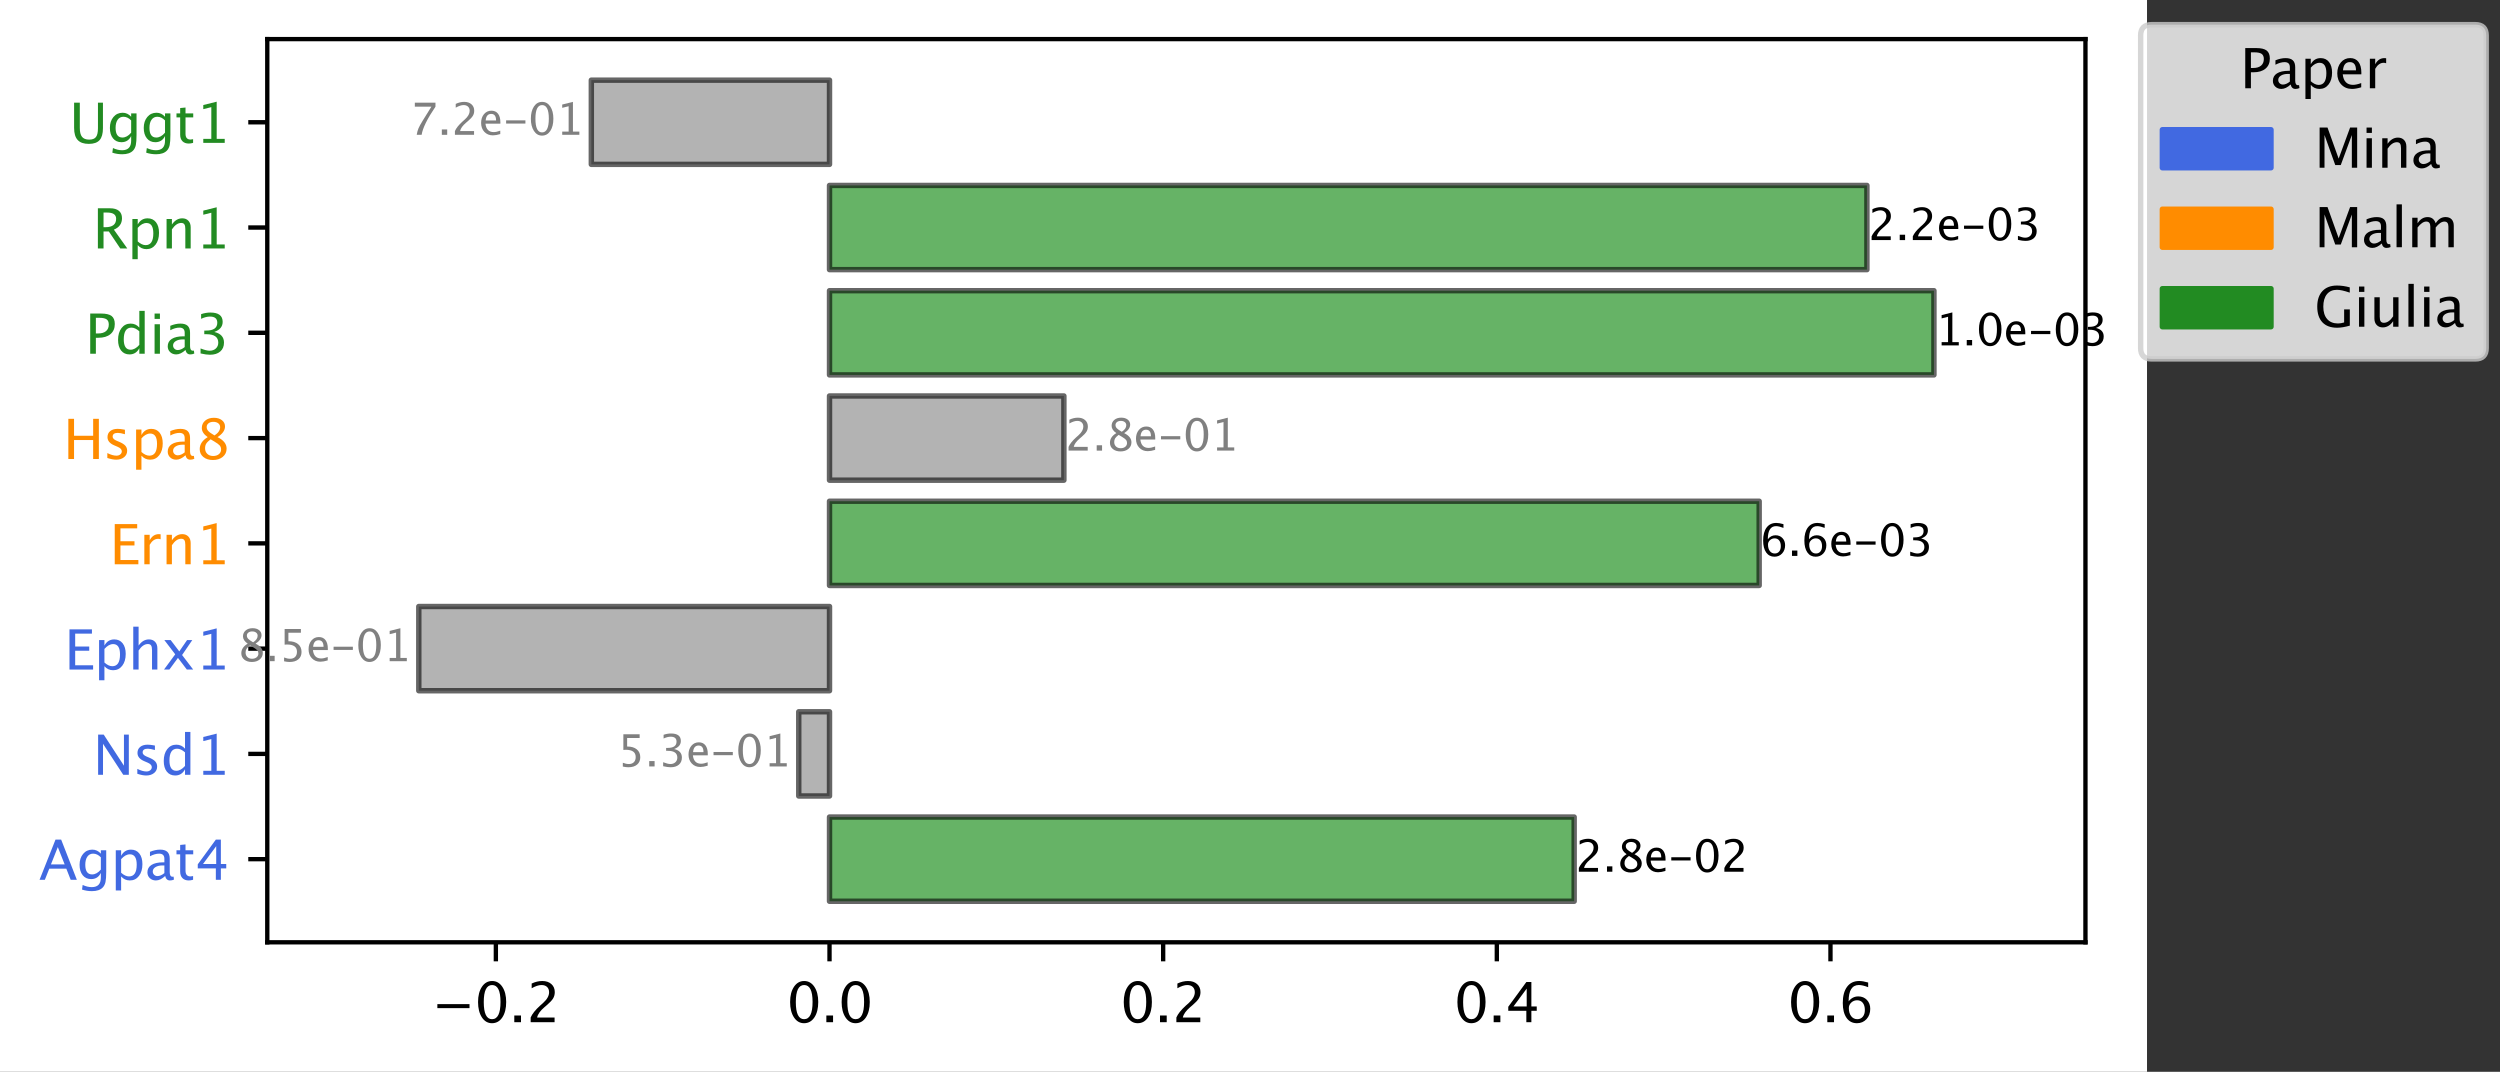 <?xml version="1.0" encoding="UTF-8" standalone="no"?>
<svg
   width="460.352pt"
   height="197.357pt"
   viewBox="0 0 460.352 197.357"
   version="1.1"
   id="svg153"
   sodipodi:docname="Corr_exp_genes_protein_yield.svg"
   inkscape:version="1.4 (e7c3feb1, 2024-10-09)"
   xmlns:inkscape="http://www.inkscape.org/namespaces/inkscape"
   xmlns:sodipodi="http://sodipodi.sourceforge.net/DTD/sodipodi-0.dtd"
   xmlns:xlink="http://www.w3.org/1999/xlink"
   xmlns="http://www.w3.org/2000/svg"
   xmlns:svg="http://www.w3.org/2000/svg"
   xmlns:rdf="http://www.w3.org/1999/02/22-rdf-syntax-ns#"
   xmlns:cc="http://creativecommons.org/ns#"
   xmlns:dc="http://purl.org/dc/elements/1.1/">
  <rect x="0" y="0" width="460.352" height="197.357" fill="#333333" stroke="none"/>
  <sodipodi:namedview
     id="namedview153"
     pagecolor="#ffffff"
     bordercolor="#666666"
     borderopacity="1.0"
     inkscape:showpageshadow="2"
     inkscape:pageopacity="0.0"
     inkscape:pagecheckerboard="0"
     inkscape:deskcolor="#d1d1d1"
     inkscape:document-units="pt"
     inkscape:zoom="0.9518844"
     inkscape:cx="266.83912"
     inkscape:cy="141.29867"
     inkscape:window-width="1456"
     inkscape:window-height="572"
     inkscape:window-x="0"
     inkscape:window-y="25"
     inkscape:window-maximized="0"
     inkscape:current-layer="figure_1" />
  <defs
     id="defs1">
    <style
       type="text/css"
       id="style1">*{stroke-linejoin: round; stroke-linecap: butt}</style>
  </defs>
  <g
     id="figure_1">
    <g
       id="patch_1">
      <path
         d="M 0,197.357 H 395.352 V 0 H 0 Z"
         style="fill:#ffffff"
         id="path1" />
    </g>
    <g
       id="axes_1">
      <g
         id="patch_2">
        <path
           d="M 49.216,173.52 H 384.016 V 7.2 H 49.216 Z"
           style="fill:#ffffff"
           id="path2" />
      </g>
      <g
         id="patch_3">
        <path
           d="m 152.747,165.96 h 137.122 v -15.508 h -137.122 z"
           clip-path="url(#p09d93e109e)"
           style="opacity:0.6;fill:#008000;stroke:#000000;stroke-linejoin:miter"
           id="path3" />
      </g>
      <g
         id="patch_4">
        <path
           d="m 152.747,146.575 h -5.667 v -15.508 h 5.667 z"
           clip-path="url(#p09d93e109e)"
           style="opacity:0.6;fill:#808080;stroke:#000000;stroke-linejoin:miter"
           id="path4" />
      </g>
      <g
         id="patch_5">
        <path
           d="M 152.747,127.191 H 77.116 v -15.508 h 75.632 z"
           clip-path="url(#p09d93e109e)"
           style="opacity:0.6;fill:#808080;stroke:#000000;stroke-linejoin:miter"
           id="path5" />
      </g>
      <g
         id="patch_6">
        <path
           d="M 152.747,107.806 H 323.937 V 92.298 H 152.747 Z"
           clip-path="url(#p09d93e109e)"
           style="opacity:0.6;fill:#008000;stroke:#000000;stroke-linejoin:miter"
           id="path6" />
      </g>
      <g
         id="patch_7">
        <path
           d="m 152.747,88.422 h 43.157 V 72.914 h -43.157 z"
           clip-path="url(#p09d93e109e)"
           style="opacity:0.6;fill:#808080;stroke:#000000;stroke-linejoin:miter"
           id="path7" />
      </g>
      <g
         id="patch_8">
        <path
           d="M 152.747,69.037 H 356.116 V 53.529 H 152.747 Z"
           clip-path="url(#p09d93e109e)"
           style="opacity:0.6;fill:#008000;stroke:#000000;stroke-linejoin:miter"
           id="path8" />
      </g>
      <g
         id="patch_9">
        <path
           d="M 152.747,49.652 H 343.774 V 34.145 H 152.747 Z"
           clip-path="url(#p09d93e109e)"
           style="opacity:0.6;fill:#008000;stroke:#000000;stroke-linejoin:miter"
           id="path9" />
      </g>
      <g
         id="patch_10">
        <path
           d="M 152.747,30.268 H 108.888 V 14.76 h 43.859 z"
           clip-path="url(#p09d93e109e)"
           style="opacity:0.6;fill:#808080;stroke:#000000;stroke-linejoin:miter"
           id="path10" />
      </g>
      <g
         id="matplotlib.axis_1">
        <g
           id="xtick_1">
          <g
             id="line2d_1">
            <defs
               id="defs10">
              <path
                 id="me227e4cbb6"
                 d="M 0,0 V 3.5"
                 style="stroke:#000000;stroke-width:0.8" />
            </defs>
            <g
               id="g10">
              <use
                 xlink:href="#me227e4cbb6"
                 x="91.308"
                 y="173.52"
                 style="stroke:#000000;stroke-width:0.8"
                 id="use10" />
            </g>
          </g>
          <g
             id="text_1">
            <!-- −0.2 -->
            <g
               transform="matrix(0.1,0,0,-0.1,79.425,188.229)"
               id="g14">
              <defs
                 id="defs11">
                <path
                   id="LucidaGrande-2212"
                   d="m 694,1619 v 462 h 3700 v -462 z"
                   transform="scale(0.016)" />
                <path
                   id="LucidaGrande-30"
                   d="m 2006,-116 q -715,0 -1158,673 -442,674 -442,1759 0,1093 445,1759 446,666 1174,666 728,0 1173,-666 446,-666 446,-1750 0,-1112 -446,-1777 -445,-664 -1192,-664 z m 7,463 q 978,0 978,1987 0,1944 -966,1944 -962,0 -962,-1962 0,-1969 950,-1969 z"
                   transform="scale(0.016)" />
                <path
                   id="LucidaGrande-2e"
                   d="m 625,0 v 772 h 772 V 0 Z"
                   transform="scale(0.016)" />
                <path
                   id="LucidaGrande-32"
                   d="m 531,0 v 541 q 269,628 1088,1368 l 353,316 q 681,616 681,1222 0,387 -233,609 -232,222 -639,222 -481,0 -1134,-372 v 544 q 616,291 1222,291 650,0 1043,-350 394,-350 394,-928 0,-416 -199,-738 -198,-322 -738,-781 L 2131,1741 Q 1391,1113 1275,541 H 3284 V 0 Z"
                   transform="scale(0.016)" />
              </defs>
              <use
                 xlink:href="#LucidaGrande-2212"
                 id="use11" />
              <use
                 xlink:href="#LucidaGrande-30"
                 x="79.541"
                 id="use12" />
              <use
                 xlink:href="#LucidaGrande-2e"
                 x="142.773"
                 id="use13" />
              <use
                 xlink:href="#LucidaGrande-32"
                 x="174.414"
                 id="use14" />
            </g>
          </g>
        </g>
        <g
           id="xtick_2">
          <g
             id="line2d_2">
            <g
               id="g15">
              <use
                 xlink:href="#me227e4cbb6"
                 x="152.747"
                 y="173.52"
                 style="stroke:#000000;stroke-width:0.8"
                 id="use15" />
            </g>
          </g>
          <g
             id="text_2">
            <!-- 0.0 -->
            <g
               transform="matrix(0.1,0,0,-0.1,144.842,188.229)"
               id="g18">
              <use
                 xlink:href="#LucidaGrande-30"
                 id="use16" />
              <use
                 xlink:href="#LucidaGrande-2e"
                 x="63.232"
                 id="use17" />
              <use
                 xlink:href="#LucidaGrande-30"
                 x="94.873"
                 id="use18" />
            </g>
          </g>
        </g>
        <g
           id="xtick_3">
          <g
             id="line2d_3">
            <g
               id="g19">
              <use
                 xlink:href="#me227e4cbb6"
                 x="214.186"
                 y="173.52"
                 style="stroke:#000000;stroke-width:0.8"
                 id="use19" />
            </g>
          </g>
          <g
             id="text_3">
            <!-- 0.2 -->
            <g
               transform="matrix(0.1,0,0,-0.1,206.281,188.229)"
               id="g22">
              <use
                 xlink:href="#LucidaGrande-30"
                 id="use20" />
              <use
                 xlink:href="#LucidaGrande-2e"
                 x="63.232"
                 id="use21" />
              <use
                 xlink:href="#LucidaGrande-32"
                 x="94.873"
                 id="use22" />
            </g>
          </g>
        </g>
        <g
           id="xtick_4">
          <g
             id="line2d_4">
            <g
               id="g23">
              <use
                 xlink:href="#me227e4cbb6"
                 x="275.625"
                 y="173.52"
                 style="stroke:#000000;stroke-width:0.8"
                 id="use23" />
            </g>
          </g>
          <g
             id="text_4">
            <!-- 0.4 -->
            <g
               transform="matrix(0.1,0,0,-0.1,267.72,188.229)"
               id="g26">
              <defs
                 id="defs23">
                <path
                   id="LucidaGrande-34"
                   d="M 2409,0 V 1309 H 328 v 466 l 2081,2850 h 579 V 1813 h 618 V 1309 H 2988 V 0 Z M 931,1813 h 1519 v 2056 z"
                   transform="scale(0.016)" />
              </defs>
              <use
                 xlink:href="#LucidaGrande-30"
                 id="use24" />
              <use
                 xlink:href="#LucidaGrande-2e"
                 x="63.232"
                 id="use25" />
              <use
                 xlink:href="#LucidaGrande-34"
                 x="94.873"
                 id="use26" />
            </g>
          </g>
        </g>
        <g
           id="xtick_5">
          <g
             id="line2d_5">
            <g
               id="g27">
              <use
                 xlink:href="#me227e4cbb6"
                 x="337.064"
                 y="173.52"
                 style="stroke:#000000;stroke-width:0.8"
                 id="use27" />
            </g>
          </g>
          <g
             id="text_5">
            <!-- 0.6 -->
            <g
               transform="matrix(0.1,0,0,-0.1,329.159,188.229)"
               id="g30">
              <defs
                 id="defs27">
                <path
                   id="LucidaGrande-36"
                   d="m 1100,2397 q 441,572 1109,572 607,0 993,-402 386,-401 386,-1029 0,-722 -433,-1188 -433,-466 -1099,-466 -765,0 -1197,616 -431,616 -431,1709 0,1204 495,1869 496,666 1396,666 412,0 1031,-175 v -538 q -653,250 -1069,250 -1181,0 -1181,-1884 z m 1869,-997 q 0,525 -236,825 -236,300 -655,300 -390,0 -672,-263 -281,-262 -281,-631 0,-581 267,-933 267,-351 708,-351 397,0 633,286 236,286 236,767 z"
                   transform="scale(0.016)" />
              </defs>
              <use
                 xlink:href="#LucidaGrande-30"
                 id="use28" />
              <use
                 xlink:href="#LucidaGrande-2e"
                 x="63.232"
                 id="use29" />
              <use
                 xlink:href="#LucidaGrande-36"
                 x="94.873"
                 id="use30" />
            </g>
          </g>
        </g>
      </g>
      <g
         id="matplotlib.axis_2">
        <g
           id="ytick_1">
          <g
             id="line2d_6">
            <defs
               id="defs30">
              <path
                 id="md0e297fa65"
                 d="M 0,0 H -3.5"
                 style="stroke:#000000;stroke-width:0.8" />
            </defs>
            <g
               id="g31">
              <use
                 xlink:href="#md0e297fa65"
                 x="49.216"
                 y="158.206"
                 style="stroke:#000000;stroke-width:0.8"
                 id="use31" />
            </g>
          </g>
          <g
             id="text_6">
            <!-- Agpat4 -->
            <g
               style="fill:#4169e1"
               transform="matrix(0.1,0,0,-0.1,7.2,162.002)"
               id="g37">
              <defs
                 id="defs31">
                <path
                   id="LucidaGrande-41"
                   d="M 2941,1769 2153,3763 1363,1769 Z M 3634,0 3131,1281 H 1172 L 663,0 H 53 l 1835,4625 h 650 L 4344,0 Z"
                   transform="scale(0.016)" />
                <path
                   id="LucidaGrande-67"
                   d="m 628,-1128 72,534 q 534,-253 1053,-253 1041,0 1041,1103 V 791 Q 2453,78 1675,78 1066,78 706,522 347,966 347,1719 q 0,775 409,1262 410,488 1060,488 568,0 978,-463 v 388 h 619 V 925 q 0,-797 -83,-1180 -83,-383 -311,-626 -403,-428 -1253,-428 -594,0 -1138,181 z m 2166,2303 v 1409 q -406,422 -885,422 -425,0 -666,-341 -240,-340 -240,-934 0,-1115 785,-1115 534,0 1006,559 z"
                   transform="scale(0.016)" />
                <path
                   id="LucidaGrande-70"
                   d="m 616,-1234 v 4628 h 615 v -638 q 378,713 1135,713 612,0 963,-447 352,-447 352,-1222 0,-844 -399,-1361 -398,-517 -1048,-517 -603,0 -1003,462 v -1618 z m 615,2043 q 475,-425 907,-425 887,0 887,1354 0,1193 -787,1193 -516,0 -1007,-559 z"
                   transform="scale(0.016)" />
                <path
                   id="LucidaGrande-61"
                   d="M 2366,431 Q 1813,-78 1300,-78 878,-78 600,186 322,450 322,853 q 0,556 467,854 467,299 1339,299 h 147 v 410 q 0,590 -606,590 -488,0 -1053,-300 v 510 q 622,253 1165,253 569,0 839,-257 271,-256 271,-796 V 878 q 0,-528 325,-528 40,0 118,13 l 44,-341 q -209,-100 -462,-100 -432,0 -550,509 z m -91,335 v 878 l -206,6 q -506,0 -819,-192 -312,-192 -312,-505 0,-222 156,-375 156,-153 381,-153 384,0 800,341 z"
                   transform="scale(0.016)" />
                <path
                   id="LucidaGrande-74"
                   d="M 1634,-78 Q 1166,-78 903,190 641,459 641,938 V 2931 H 216 v 463 h 425 v 615 l 615,60 v -675 h 888 V 2931 H 1256 V 1050 q 0,-666 575,-666 122,0 297,41 V 0 q -284,-78 -494,-78 z"
                   transform="scale(0.016)" />
              </defs>
              <use
                 xlink:href="#LucidaGrande-41"
                 id="use32" />
              <use
                 xlink:href="#LucidaGrande-67"
                 x="68.994"
                 id="use33" />
              <use
                 xlink:href="#LucidaGrande-70"
                 x="131.348"
                 id="use34" />
              <use
                 xlink:href="#LucidaGrande-61"
                 x="194.287"
                 id="use35" />
              <use
                 xlink:href="#LucidaGrande-74"
                 x="249.512"
                 id="use36" />
              <use
                 xlink:href="#LucidaGrande-34"
                 x="286.914"
                 id="use37" />
            </g>
          </g>
        </g>
        <g
           id="ytick_2">
          <g
             id="line2d_7">
            <g
               id="g38">
              <use
                 xlink:href="#md0e297fa65"
                 x="49.216"
                 y="138.822"
                 style="stroke:#000000;stroke-width:0.8"
                 id="use38" />
            </g>
          </g>
          <g
             id="text_7">
            <!-- Nsd1 -->
            <g
               style="fill:#4169e1"
               transform="matrix(0.1,0,0,-0.1,17.113,142.676)"
               id="g42">
              <defs
                 id="defs38">
                <path
                   id="LucidaGrande-4e"
                   d="m 597,0 v 4625 h 644 L 3569,1053 v 3572 h 562 V 0 H 3491 L 1159,3572 V 0 Z"
                   transform="scale(0.016)" />
                <path
                   id="LucidaGrande-73"
                   d="m 1516,-78 q -422,0 -1025,197 v 565 q 603,-300 1050,-300 265,0 440,144 175,144 175,360 0,315 -490,521 l -360,154 q -797,331 -797,953 0,443 314,698 315,255 861,255 285,0 704,-78 l 128,-25 v -513 q -516,153 -819,153 -594,0 -594,-431 0,-278 450,-469 l 297,-125 q 503,-212 712,-448 210,-236 210,-589 0,-447 -353,-735 -353,-287 -903,-287 z"
                   transform="scale(0.016)" />
                <path
                   id="LucidaGrande-64"
                   d="M 2794,0 V 638 Q 2419,-78 1663,-78 1050,-78 698,369 347,816 347,1591 q 0,847 398,1362 399,516 1049,516 603,0 1000,-463 v 1928 h 619 V 0 Z m 0,2584 q -478,422 -906,422 -885,0 -885,-1353 0,-1190 788,-1190 512,0 1003,559 z"
                   transform="scale(0.016)" />
                <path
                   id="LucidaGrande-31"
                   d="m 963,0 v 463 h 925 V 4113 L 963,3881 v 475 l 1543,385 V 463 h 925 V 0 Z"
                   transform="scale(0.016)" />
              </defs>
              <use
                 xlink:href="#LucidaGrande-4e"
                 id="use39" />
              <use
                 xlink:href="#LucidaGrande-73"
                 x="73.877"
                 id="use40" />
              <use
                 xlink:href="#LucidaGrande-64"
                 x="124.854"
                 id="use41" />
              <use
                 xlink:href="#LucidaGrande-31"
                 x="187.793"
                 id="use42" />
            </g>
          </g>
        </g>
        <g
           id="ytick_3">
          <g
             id="line2d_8">
            <g
               id="g43">
              <use
                 xlink:href="#md0e297fa65"
                 x="49.216"
                 y="119.437"
                 style="stroke:#000000;stroke-width:0.8"
                 id="use43" />
            </g>
          </g>
          <g
             id="text_8">
            <!-- Ephx1 -->
            <g
               style="fill:#4169e1"
               transform="matrix(0.1,0,0,-0.1,11.839,123.292)"
               id="g48">
              <defs
                 id="defs43">
                <path
                   id="LucidaGrande-45"
                   d="M 597,0 V 4625 H 3181 V 4134 H 1253 V 2650 H 2869 V 2166 H 1253 V 491 H 3316 V 0 Z"
                   transform="scale(0.016)" />
                <path
                   id="LucidaGrande-68"
                   d="m 616,0 v 4934 h 615 V 2756 q 488,713 1194,713 441,0 703,-280 263,-280 263,-751 V 0 h -616 v 2238 q 0,378 -111,539 -111,161 -367,161 -566,0 -1066,-741 V 0 Z"
                   transform="scale(0.016)" />
                <path
                   id="LucidaGrande-78"
                   d="M 275,0 1566,1753 313,3394 h 731 l 990,-1306 897,1306 h 600 L 2356,1672 3634,0 H 2903 L 1881,1344 894,0 Z"
                   transform="scale(0.016)" />
              </defs>
              <use
                 xlink:href="#LucidaGrande-45"
                 id="use44" />
              <use
                 xlink:href="#LucidaGrande-70"
                 x="54.199"
                 id="use45" />
              <use
                 xlink:href="#LucidaGrande-68"
                 x="117.139"
                 id="use46" />
              <use
                 xlink:href="#LucidaGrande-78"
                 x="179.199"
                 id="use47" />
              <use
                 xlink:href="#LucidaGrande-31"
                 x="240.527"
                 id="use48" />
            </g>
          </g>
        </g>
        <g
           id="ytick_4">
          <g
             id="line2d_9">
            <g
               id="g49">
              <use
                 xlink:href="#md0e297fa65"
                 x="49.216"
                 y="100.052"
                 style="stroke:#000000;stroke-width:0.8"
                 id="use49" />
            </g>
          </g>
          <g
             id="text_9">
            <!-- Ern1 -->
            <g
               style="fill:#ff8c00"
               transform="matrix(0.1,0,0,-0.1,20.173,103.907)"
               id="g53">
              <defs
                 id="defs49">
                <path
                   id="LucidaGrande-72"
                   d="m 616,0 v 3394 h 615 v -638 q 366,713 1063,713 94,0 197,-16 v -575 q -160,53 -282,53 -584,0 -978,-693 V 0 Z"
                   transform="scale(0.016)" />
                <path
                   id="LucidaGrande-6e"
                   d="m 616,0 v 3394 h 615 v -638 q 488,713 1194,713 441,0 703,-280 263,-280 263,-751 V 0 h -616 v 2238 q 0,378 -111,539 -111,161 -367,161 -566,0 -1066,-741 V 0 Z"
                   transform="scale(0.016)" />
              </defs>
              <use
                 xlink:href="#LucidaGrande-45"
                 id="use50" />
              <use
                 xlink:href="#LucidaGrande-72"
                 x="54.199"
                 id="use51" />
              <use
                 xlink:href="#LucidaGrande-6e"
                 x="95.117"
                 id="use52" />
              <use
                 xlink:href="#LucidaGrande-31"
                 x="157.178"
                 id="use53" />
            </g>
          </g>
        </g>
        <g
           id="ytick_5">
          <g
             id="line2d_10">
            <g
               id="g54">
              <use
                 xlink:href="#md0e297fa65"
                 x="49.216"
                 y="80.668"
                 style="stroke:#000000;stroke-width:0.8"
                 id="use54" />
            </g>
          </g>
          <g
             id="text_10">
            <!-- Hspa8 -->
            <g
               style="fill:#ff8c00"
               transform="matrix(0.1,0,0,-0.1,11.63,84.522)"
               id="g59">
              <defs
                 id="defs54">
                <path
                   id="LucidaGrande-48"
                   d="m 597,0 v 4625 h 656 V 2675 h 2200 v 1950 h 656 V 0 H 3453 V 2184 H 1253 V 0 Z"
                   transform="scale(0.016)" />
                <path
                   id="LucidaGrande-38"
                   d="m 1472,2519 q -678,472 -678,1044 0,525 384,853 385,328 1003,328 572,0 927,-278 355,-278 355,-722 0,-672 -863,-1225 1047,-513 1047,-1322 0,-581 -439,-947 -439,-366 -1133,-366 -681,0 -1102,345 -420,346 -420,909 0,831 919,1381 z m 784,194 q 647,425 647,946 0,279 -216,449 -215,170 -568,170 -341,0 -554,-167 -212,-167 -212,-433 0,-259 192,-464 193,-205 711,-501 z m -450,-444 q -372,-288 -505,-502 -132,-214 -132,-533 0,-396 256,-642 256,-245 675,-245 403,0 658,209 255,210 255,544 0,269 -158,455 -158,186 -611,454 z"
                   transform="scale(0.016)" />
              </defs>
              <use
                 xlink:href="#LucidaGrande-48"
                 id="use55" />
              <use
                 xlink:href="#LucidaGrande-73"
                 x="73.486"
                 id="use56" />
              <use
                 xlink:href="#LucidaGrande-70"
                 x="124.463"
                 id="use57" />
              <use
                 xlink:href="#LucidaGrande-61"
                 x="187.402"
                 id="use58" />
              <use
                 xlink:href="#LucidaGrande-38"
                 x="242.627"
                 id="use59" />
            </g>
          </g>
        </g>
        <g
           id="ytick_6">
          <g
             id="line2d_11">
            <g
               id="g60">
              <use
                 xlink:href="#md0e297fa65"
                 x="49.216"
                 y="61.283"
                 style="stroke:#000000;stroke-width:0.8"
                 id="use60" />
            </g>
          </g>
          <g
             id="text_11">
            <!-- Pdia3 -->
            <g
               style="fill:#228b22"
               transform="matrix(0.1,0,0,-0.1,15.658,65.138)"
               id="g65">
              <defs
                 id="defs60">
                <path
                   id="LucidaGrande-50"
                   d="m 597,0 v 4625 h 1259 q 838,0 1203,-283 366,-283 366,-929 0,-738 -500,-1157 -500,-418 -1387,-418 H 1247 V 0 Z m 650,2334 h 266 q 584,0 902,269 319,269 319,760 0,415 -250,593 -250,178 -834,178 h -403 z"
                   transform="scale(0.016)" />
                <path
                   id="LucidaGrande-69"
                   d="m 616,0 v 3394 h 615 V 0 Z m 0,4009 v 616 h 615 v -616 z"
                   transform="scale(0.016)" />
                <path
                   id="LucidaGrande-33"
                   d="m 650,34 v 575 q 663,-262 1044,-262 440,0 717,258 277,258 277,667 0,975 -1366,975 h -244 v 416 l 216,3 q 1281,0 1281,903 0,709 -844,709 -462,0 -1018,-259 v 537 q 546,185 1062,185 1419,0 1419,-1072 0,-816 -966,-1163 1119,-259 1119,-1225 0,-653 -432,-1025 -431,-372 -1184,-372 -428,0 -1081,150 z"
                   transform="scale(0.016)" />
              </defs>
              <use
                 xlink:href="#LucidaGrande-50"
                 id="use61" />
              <use
                 xlink:href="#LucidaGrande-64"
                 x="55.273"
                 id="use62" />
              <use
                 xlink:href="#LucidaGrande-69"
                 x="118.213"
                 id="use63" />
              <use
                 xlink:href="#LucidaGrande-61"
                 x="147.119"
                 id="use64" />
              <use
                 xlink:href="#LucidaGrande-33"
                 x="202.344"
                 id="use65" />
            </g>
          </g>
        </g>
        <g
           id="ytick_7">
          <g
             id="line2d_12">
            <g
               id="g66">
              <use
                 xlink:href="#md0e297fa65"
                 x="49.216"
                 y="41.898"
                 style="stroke:#000000;stroke-width:0.8"
                 id="use66" />
            </g>
          </g>
          <g
             id="text_12">
            <!-- Rpn1 -->
            <g
               style="fill:#228b22"
               transform="matrix(0.1,0,0,-0.1,17.069,45.753)"
               id="g70">
              <defs
                 id="defs66">
                <path
                   id="LucidaGrande-52"
                   d="m 597,0 v 4625 h 1400 q 666,0 1020,-294 355,-293 355,-853 0,-925 -934,-1312 L 3981,0 H 3175 L 1859,1956 H 1247 V 0 Z m 650,2447 h 212 q 1238,0 1238,972 0,715 -1038,715 h -412 z"
                   transform="scale(0.016)" />
              </defs>
              <use
                 xlink:href="#LucidaGrande-52"
                 id="use67" />
              <use
                 xlink:href="#LucidaGrande-70"
                 x="63.232"
                 id="use68" />
              <use
                 xlink:href="#LucidaGrande-6e"
                 x="126.172"
                 id="use69" />
              <use
                 xlink:href="#LucidaGrande-31"
                 x="188.232"
                 id="use70" />
            </g>
          </g>
        </g>
        <g
           id="ytick_8">
          <g
             id="line2d_13">
            <g
               id="g71">
              <use
                 xlink:href="#md0e297fa65"
                 x="49.216"
                 y="22.514"
                 style="stroke:#000000;stroke-width:0.8"
                 id="use71" />
            </g>
          </g>
          <g
             id="text_13">
            <!-- Uggt1 -->
            <g
               style="fill:#228b22"
               transform="matrix(0.1,0,0,-0.1,12.752,26.31)"
               id="g76">
              <defs
                 id="defs71">
                <path
                   id="LucidaGrande-55"
                   d="m 559,4625 h 657 V 1706 q 0,-697 257,-1014 258,-317 821,-317 550,0 779,298 230,299 230,1011 v 2941 h 575 V 1694 Q 3878,747 3489,315 3100,-116 2250,-116 1384,-116 971,331 559,778 559,1713 Z"
                   transform="scale(0.016)" />
              </defs>
              <use
                 xlink:href="#LucidaGrande-55"
                 id="use72" />
              <use
                 xlink:href="#LucidaGrande-67"
                 x="69.287"
                 id="use73" />
              <use
                 xlink:href="#LucidaGrande-67"
                 x="131.641"
                 id="use74" />
              <use
                 xlink:href="#LucidaGrande-74"
                 x="193.994"
                 id="use75" />
              <use
                 xlink:href="#LucidaGrande-31"
                 x="231.396"
                 id="use76" />
            </g>
          </g>
        </g>
      </g>
      <g
         id="patch_11">
        <path
           d="M 49.216,173.52 V 7.2"
           style="fill:none;stroke:#000000;stroke-width:0.8;stroke-linecap:square;stroke-linejoin:miter"
           id="path76" />
      </g>
      <g
         id="patch_12">
        <path
           d="M 384.016,173.52 V 7.2"
           style="fill:none;stroke:#000000;stroke-width:0.8;stroke-linecap:square;stroke-linejoin:miter"
           id="path77" />
      </g>
      <g
         id="patch_13">
        <path
           d="M 49.216,173.52 H 384.016"
           style="fill:none;stroke:#000000;stroke-width:0.8;stroke-linecap:square;stroke-linejoin:miter"
           id="path78" />
      </g>
      <g
         id="patch_14">
        <path
           d="M 49.216,7.2 H 384.016"
           style="fill:none;stroke:#000000;stroke-width:0.8;stroke-linecap:square;stroke-linejoin:miter"
           id="path79" />
      </g>
      <g
         id="text_14">
        <!-- 2.8e-02 -->
        <g
           transform="matrix(0.08,0,0,-0.08,290.054,160.519)"
           id="g85">
          <defs
             id="defs79">
            <path
               id="LucidaGrande-65"
               d="M 3103,109 Q 2484,-78 2044,-78 1294,-78 820,420 347,919 347,1713 q 0,771 417,1265 417,494 1067,494 616,0 952,-438 336,-437 336,-1243 l -3,-191 H 975 Q 1109,391 2159,391 q 385,0 944,206 z M 1003,2063 h 1497 q 0,946 -706,946 -710,0 -791,-946 z"
               transform="scale(0.016)" />
            <path
               id="LucidaGrande-2d"
               d="m 463,1619 v 462 h 2775 v -462 z"
               transform="scale(0.016)" />
          </defs>
          <use
             xlink:href="#LucidaGrande-32"
             id="use79" />
          <use
             xlink:href="#LucidaGrande-2e"
             x="63.232"
             id="use80" />
          <use
             xlink:href="#LucidaGrande-38"
             x="94.873"
             id="use81" />
          <use
             xlink:href="#LucidaGrande-65"
             x="158.105"
             id="use82" />
          <use
             xlink:href="#LucidaGrande-2d"
             x="213.818"
             id="use83" />
          <use
             xlink:href="#LucidaGrande-30"
             x="271.68"
             id="use84" />
          <use
             xlink:href="#LucidaGrande-32"
             x="334.912"
             id="use85" />
        </g>
      </g>
      <g
         id="text_15">
        <!-- 5.3e-01 -->
        <g
           style="fill:#808080"
           transform="matrix(0.08,0,0,-0.08,113.691,141.134)"
           id="g92">
          <defs
             id="defs85">
            <path
               id="LucidaGrande-35"
               d="m 778,-19 v 550 q 460,-184 875,-184 456,0 717,268 261,269 261,741 0,1041 -1434,1041 -163,0 -341,-22 V 4625 H 3197 V 4088 H 1397 V 2869 q 891,0 1391,-410 500,-409 500,-1134 0,-675 -455,-1058 -455,-383 -1261,-383 -350,0 -794,97 z"
               transform="scale(0.016)" />
          </defs>
          <use
             xlink:href="#LucidaGrande-35"
             id="use86" />
          <use
             xlink:href="#LucidaGrande-2e"
             x="63.232"
             id="use87" />
          <use
             xlink:href="#LucidaGrande-33"
             x="94.873"
             id="use88" />
          <use
             xlink:href="#LucidaGrande-65"
             x="158.105"
             id="use89" />
          <use
             xlink:href="#LucidaGrande-2d"
             x="213.818"
             id="use90" />
          <use
             xlink:href="#LucidaGrande-30"
             x="271.68"
             id="use91" />
          <use
             xlink:href="#LucidaGrande-31"
             x="334.912"
             id="use92" />
        </g>
      </g>
      <g
         id="text_16">
        <!-- 8.5e-01 -->
        <g
           style="fill:#808080"
           transform="matrix(0.08,0,0,-0.08,43.727,121.749)"
           id="g99">
          <use
             xlink:href="#LucidaGrande-38"
             id="use93" />
          <use
             xlink:href="#LucidaGrande-2e"
             x="63.232"
             id="use94" />
          <use
             xlink:href="#LucidaGrande-35"
             x="94.873"
             id="use95" />
          <use
             xlink:href="#LucidaGrande-65"
             x="158.105"
             id="use96" />
          <use
             xlink:href="#LucidaGrande-2d"
             x="213.818"
             id="use97" />
          <use
             xlink:href="#LucidaGrande-30"
             x="271.68"
             id="use98" />
          <use
             xlink:href="#LucidaGrande-31"
             x="334.912"
             id="use99" />
        </g>
      </g>
      <g
         id="text_17">
        <!-- 6.6e-03 -->
        <g
           transform="matrix(0.08,0,0,-0.08,324.121,102.365)"
           id="g106">
          <use
             xlink:href="#LucidaGrande-36"
             id="use100" />
          <use
             xlink:href="#LucidaGrande-2e"
             x="63.232"
             id="use101" />
          <use
             xlink:href="#LucidaGrande-36"
             x="94.873"
             id="use102" />
          <use
             xlink:href="#LucidaGrande-65"
             x="158.105"
             id="use103" />
          <use
             xlink:href="#LucidaGrande-2d"
             x="213.818"
             id="use104" />
          <use
             xlink:href="#LucidaGrande-30"
             x="271.68"
             id="use105" />
          <use
             xlink:href="#LucidaGrande-33"
             x="334.912"
             id="use106" />
        </g>
      </g>
      <g
         id="text_18">
        <!-- 2.8e-01 -->
        <g
           style="fill:#808080"
           transform="matrix(0.08,0,0,-0.08,196.088,82.98)"
           id="g113">
          <use
             xlink:href="#LucidaGrande-32"
             id="use107" />
          <use
             xlink:href="#LucidaGrande-2e"
             x="63.232"
             id="use108" />
          <use
             xlink:href="#LucidaGrande-38"
             x="94.873"
             id="use109" />
          <use
             xlink:href="#LucidaGrande-65"
             x="158.105"
             id="use110" />
          <use
             xlink:href="#LucidaGrande-2d"
             x="213.818"
             id="use111" />
          <use
             xlink:href="#LucidaGrande-30"
             x="271.68"
             id="use112" />
          <use
             xlink:href="#LucidaGrande-31"
             x="334.912"
             id="use113" />
        </g>
      </g>
      <g
         id="text_19">
        <!-- 1.0e-03 -->
        <g
           transform="matrix(0.08,0,0,-0.08,356.3,63.596)"
           id="g120">
          <use
             xlink:href="#LucidaGrande-31"
             id="use114" />
          <use
             xlink:href="#LucidaGrande-2e"
             x="63.232"
             id="use115" />
          <use
             xlink:href="#LucidaGrande-30"
             x="94.873"
             id="use116" />
          <use
             xlink:href="#LucidaGrande-65"
             x="158.105"
             id="use117" />
          <use
             xlink:href="#LucidaGrande-2d"
             x="213.818"
             id="use118" />
          <use
             xlink:href="#LucidaGrande-30"
             x="271.68"
             id="use119" />
          <use
             xlink:href="#LucidaGrande-33"
             x="334.912"
             id="use120" />
        </g>
      </g>
      <g
         id="text_20">
        <!-- 2.2e-03 -->
        <g
           transform="matrix(0.08,0,0,-0.08,343.959,44.211)"
           id="g127">
          <use
             xlink:href="#LucidaGrande-32"
             id="use121" />
          <use
             xlink:href="#LucidaGrande-2e"
             x="63.232"
             id="use122" />
          <use
             xlink:href="#LucidaGrande-32"
             x="94.873"
             id="use123" />
          <use
             xlink:href="#LucidaGrande-65"
             x="158.105"
             id="use124" />
          <use
             xlink:href="#LucidaGrande-2d"
             x="213.818"
             id="use125" />
          <use
             xlink:href="#LucidaGrande-30"
             x="271.68"
             id="use126" />
          <use
             xlink:href="#LucidaGrande-33"
             x="334.912"
             id="use127" />
        </g>
      </g>
      <g
         id="text_21">
        <!-- 7.2e-01 -->
        <g
           style="fill:#808080"
           transform="matrix(0.08,0,0,-0.08,75.5,24.826)"
           id="g134">
          <defs
             id="defs127">
            <path
               id="LucidaGrande-37"
               d="m 963,0 q 90,541 257,934 168,394 593,1082 L 3075,4047 H 694 v 578 H 3663 V 4047 Q 1884,1425 1672,0 Z"
               transform="scale(0.016)" />
          </defs>
          <use
             xlink:href="#LucidaGrande-37"
             id="use128" />
          <use
             xlink:href="#LucidaGrande-2e"
             x="63.232"
             id="use129" />
          <use
             xlink:href="#LucidaGrande-32"
             x="94.873"
             id="use130" />
          <use
             xlink:href="#LucidaGrande-65"
             x="158.105"
             id="use131" />
          <use
             xlink:href="#LucidaGrande-2d"
             x="213.818"
             id="use132" />
          <use
             xlink:href="#LucidaGrande-30"
             x="271.68"
             id="use133" />
          <use
             xlink:href="#LucidaGrande-31"
             x="334.912"
             id="use134" />
        </g>
      </g>
      <g
         id="legend_1"
         transform="translate(78.791,-102.428)">
        <g
           id="patch_15">
          <path
             d="m 317.389,168.52 h 59.627 q 2,0 2,-2 v -57.55 q 0,-2 -2,-2 h -59.627 q -2,0 -2,2 v 57.55 q 0,2 2,2 z"
             style="opacity:0.8;fill:#ffffff;stroke:#cccccc;stroke-linejoin:miter"
             id="path134" />
        </g>
        <g
           id="text_22">
          <!-- Paper -->
          <g
             transform="matrix(0.1,0,0,-0.1,333.698,118.679)"
             id="g139">
            <use
               xlink:href="#LucidaGrande-50"
               id="use135" />
            <use
               xlink:href="#LucidaGrande-61"
               x="55.273"
               id="use136" />
            <use
               xlink:href="#LucidaGrande-70"
               x="110.498"
               id="use137" />
            <use
               xlink:href="#LucidaGrande-65"
               x="173.438"
               id="use138" />
            <use
               xlink:href="#LucidaGrande-72"
               x="229.15"
               id="use139" />
          </g>
        </g>
        <g
           id="patch_16">
          <path
             d="m 319.389,133.317 h 20 v -7 h -20 z"
             style="fill:#4169e1;stroke:#4169e1;stroke-linejoin:miter"
             id="path139" />
        </g>
        <g
           id="text_23">
          <!-- Mina -->
          <g
             transform="matrix(0.1,0,0,-0.1,347.389,133.317)"
             id="g143">
            <defs
               id="defs139">
              <path
                 id="LucidaGrande-4d"
                 d="m 597,0 v 4625 h 909 L 2788,1047 4106,4625 h 813 V 0 H 4306 V 3763 L 3031,309 H 2397 L 1159,3772 V 0 Z"
                 transform="scale(0.016)" />
            </defs>
            <use
               xlink:href="#LucidaGrande-4d"
               id="use140" />
            <use
               xlink:href="#LucidaGrande-69"
               x="86.133"
               id="use141" />
            <use
               xlink:href="#LucidaGrande-6e"
               x="115.039"
               id="use142" />
            <use
               xlink:href="#LucidaGrande-61"
               x="177.1"
               id="use143" />
          </g>
        </g>
        <g
           id="patch_17">
          <path
             d="m 319.389,147.954 h 20 v -7 h -20 z"
             style="fill:#ff8c00;stroke:#ff8c00;stroke-linejoin:miter"
             id="path143" />
        </g>
        <g
           id="text_24">
          <!-- Malm -->
          <g
             transform="matrix(0.1,0,0,-0.1,347.389,147.954)"
             id="g147">
            <defs
               id="defs143">
              <path
                 id="LucidaGrande-6c"
                 d="m 616,0 v 4934 h 615 V 0 Z"
                 transform="scale(0.016)" />
              <path
                 id="LucidaGrande-6d"
                 d="m 616,0 v 3394 h 615 v -638 q 450,713 1157,713 681,0 928,-713 437,716 1137,716 450,0 697,-264 247,-264 247,-739 V 0 h -619 v 2372 q 0,581 -459,581 -478,0 -1003,-678 V 0 h -619 v 2372 q 0,584 -469,584 -465,0 -997,-681 V 0 Z"
                 transform="scale(0.016)" />
            </defs>
            <use
               xlink:href="#LucidaGrande-4d"
               id="use144" />
            <use
               xlink:href="#LucidaGrande-61"
               x="86.133"
               id="use145" />
            <use
               xlink:href="#LucidaGrande-6c"
               x="141.357"
               id="use146" />
            <use
               xlink:href="#LucidaGrande-6d"
               x="170.264"
               id="use147" />
          </g>
        </g>
        <g
           id="patch_18">
          <path
             d="m 319.389,162.592 h 20 v -7 h -20 z"
             style="fill:#228b22;stroke:#228b22;stroke-linejoin:miter"
             id="path147" />
        </g>
        <g
           id="text_25">
          <!-- Giulia -->
          <g
             transform="matrix(0.1,0,0,-0.1,347.389,162.592)"
             id="g153">
            <defs
               id="defs147">
              <path
                 id="LucidaGrande-47"
                 d="m 4072,125 q -841,-241 -1466,-241 -1103,0 -1692,628 -589,629 -589,1801 0,1150 597,1789 597,639 1675,639 706,0 1469,-210 v -606 q -957,325 -1466,325 -750,0 -1164,-510 -414,-509 -414,-1434 0,-915 443,-1423 444,-508 1244,-508 329,0 710,116 v 1506 h 653 z"
                 transform="scale(0.016)" />
              <path
                 id="LucidaGrande-75"
                 d="M 2738,0 V 638 Q 2247,-78 1547,-78 1103,-78 840,201 578,481 578,956 v 2438 h 616 V 1156 q 0,-381 111,-542 111,-161 370,-161 563,0 1063,741 v 2200 h 615 V 0 Z"
                 transform="scale(0.016)" />
            </defs>
            <use
               xlink:href="#LucidaGrande-47"
               id="use148" />
            <use
               xlink:href="#LucidaGrande-69"
               x="72.266"
               id="use149" />
            <use
               xlink:href="#LucidaGrande-75"
               x="101.172"
               id="use150" />
            <use
               xlink:href="#LucidaGrande-6c"
               x="163.232"
               id="use151" />
            <use
               xlink:href="#LucidaGrande-69"
               x="192.139"
               id="use152" />
            <use
               xlink:href="#LucidaGrande-61"
               x="221.045"
               id="use153" />
          </g>
        </g>
      </g>
    </g>
  </g>
  <defs
     id="defs153">
    <clipPath
       id="p09d93e109e">
      <rect
         x="49.216"
         y="7.2"
         width="334.8"
         height="166.32"
         id="rect153" />
    </clipPath>
  </defs>
</svg>

